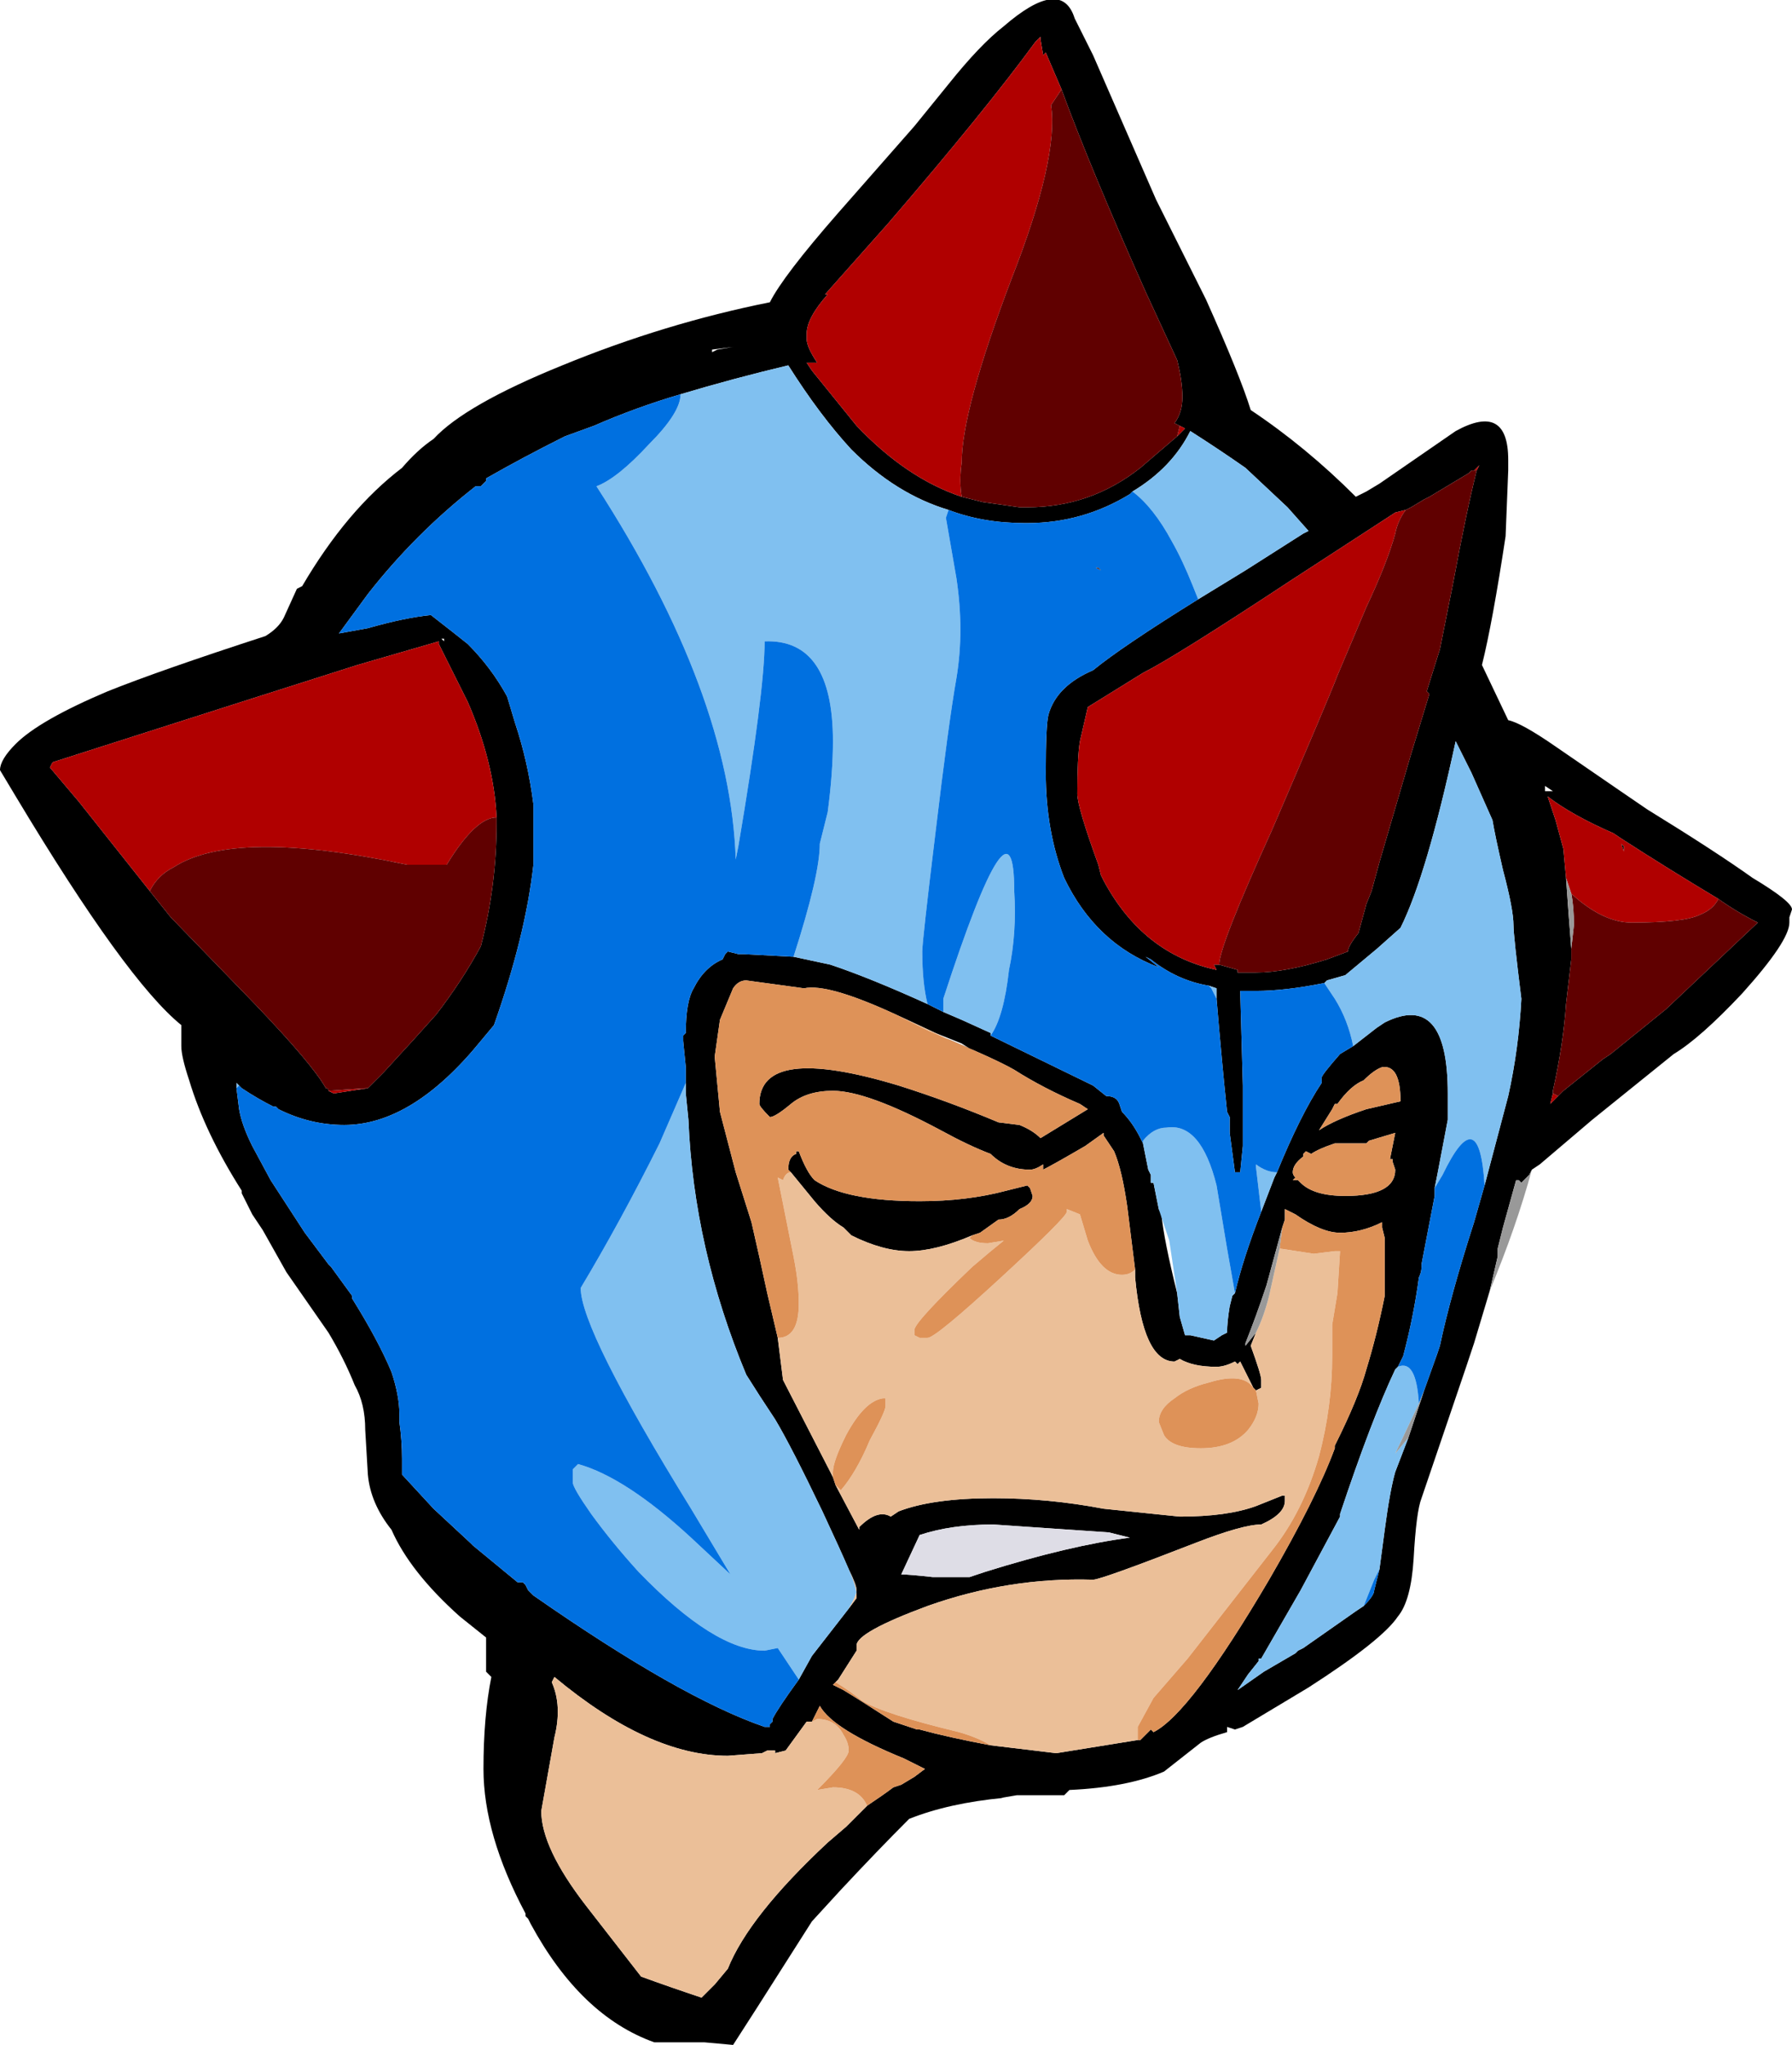 <?xml version="1.0" encoding="UTF-8" standalone="no"?>
<svg xmlns:ffdec="https://www.free-decompiler.com/flash" xmlns:xlink="http://www.w3.org/1999/xlink" ffdec:objectType="frame" height="272.3px" width="238.7px" xmlns="http://www.w3.org/2000/svg">
  <g transform="matrix(1.0, 0.0, 0.0, 1.0, 115.15, 156.8)">
    <use ffdec:characterId="1616" height="38.9" transform="matrix(7.0, 0.0, 0.0, 7.0, -115.15, -156.8)" width="34.1" xlink:href="#shape0"/>
  </g>
  <defs>
    <g id="shape0" transform="matrix(1.0, 0.0, 0.0, 1.0, 16.45, 22.4)">
      <path d="M-3.5 -14.9 Q-4.35 -14.65 -5.15 -14.3 L-5.7 -14.1 Q-6.5 -13.7 -7.2 -13.3 L-7.2 -13.25 -7.3 -13.15 -7.4 -13.15 Q-8.55 -12.25 -9.45 -11.1 L-10.0 -10.35 -9.45 -10.45 Q-8.75 -10.65 -8.25 -10.7 -7.8 -10.35 -7.55 -10.15 -7.1 -9.7 -6.8 -9.15 L-6.65 -8.65 Q-6.4 -7.9 -6.3 -7.1 L-6.3 -5.95 Q-6.45 -4.6 -7.05 -2.9 L-7.3 -2.6 Q-8.6 -1.0 -9.9 -1.0 -10.55 -1.0 -11.15 -1.3 L-11.2 -1.35 -11.25 -1.35 Q-11.55 -1.5 -11.85 -1.7 L-11.95 -1.8 -11.95 -1.7 -11.9 -1.3 Q-11.85 -1.0 -11.65 -0.6 L-11.3 0.05 -10.65 1.05 -10.2 1.65 -10.15 1.7 -9.75 2.25 -9.75 2.3 Q-9.25 3.1 -9.0 3.7 -8.85 4.15 -8.85 4.5 L-8.85 4.65 Q-8.8 5.0 -8.8 5.35 L-8.8 5.65 -8.2 6.3 -7.5 6.95 -7.45 7.0 -6.6 7.7 -6.5 7.7 -6.45 7.75 -6.4 7.85 -6.3 7.95 Q-3.5 9.9 -1.9 10.45 L-1.8 10.45 -1.8 10.4 -1.75 10.35 -1.75 10.3 Q-1.65 10.1 -1.25 9.55 L-1.0 9.1 -0.3 8.2 -0.15 8.0 -0.15 7.95 Q-0.15 7.8 -0.3 7.45 -0.45 7.1 -0.8 6.35 -1.4 5.1 -1.7 4.6 -2.0 4.15 -2.25 3.75 -3.25 1.35 -3.35 -1.1 L-3.4 -1.6 -3.4 -1.8 -3.4 -2.1 -3.45 -2.6 -3.45 -2.7 -3.4 -2.75 Q-3.4 -3.35 -3.25 -3.6 -3.05 -4.0 -2.7 -4.15 L-2.65 -4.25 -2.6 -4.3 -2.4 -4.25 -2.3 -4.25 -1.35 -4.2 -0.65 -4.05 Q0.1 -3.8 1.2 -3.3 L1.5 -3.15 1.85 -3.0 2.4 -2.75 2.4 -2.7 4.35 -1.75 4.6 -1.55 Q4.8 -1.55 4.85 -1.4 L4.9 -1.25 Q5.1 -1.05 5.25 -0.75 L5.3 -0.65 5.4 -0.15 5.45 -0.05 5.45 0.1 5.5 0.1 5.6 0.6 5.65 0.7 Q5.7 1.2 5.95 2.2 L6.0 2.65 6.1 3.0 6.2 3.0 6.65 3.1 6.8 3.0 6.9 2.95 Q6.9 2.75 6.95 2.45 L7.0 2.25 7.05 2.2 Q7.2 1.55 7.55 0.65 L7.8 0.0 7.85 -0.1 Q8.3 -1.2 8.7 -1.8 L8.7 -1.9 Q8.7 -1.95 9.05 -2.35 L9.3 -2.5 9.75 -2.85 9.9 -2.95 Q11.1 -3.55 11.1 -1.6 L11.1 -1.1 10.9 -0.05 10.85 0.2 10.85 0.35 10.6 1.65 10.6 1.7 Q10.6 1.8 10.55 1.9 10.45 2.65 10.25 3.4 L10.15 3.6 10.1 3.65 Q9.65 4.6 9.05 6.4 L9.05 6.45 8.3 7.85 7.55 9.15 7.5 9.15 7.5 9.2 7.3 9.45 7.1 9.75 7.6 9.4 8.2 9.05 8.25 9.0 8.35 8.95 9.35 8.25 9.5 8.15 Q9.7 7.95 9.7 7.85 L9.8 7.45 9.9 6.7 Q10.0 5.95 10.1 5.6 L10.35 4.95 10.65 4.05 10.9 3.35 10.95 3.2 Q11.15 2.25 11.6 0.85 L11.8 0.15 12.25 -1.55 Q12.45 -2.45 12.5 -3.4 12.35 -4.6 12.35 -4.8 12.35 -5.1 12.15 -5.85 12.0 -6.5 11.95 -6.8 L11.55 -7.7 11.25 -8.3 Q10.7 -5.75 10.2 -4.75 L9.75 -4.35 9.15 -3.85 8.8 -3.75 8.75 -3.7 Q8.0 -3.55 7.45 -3.55 L7.15 -3.55 7.2 -1.75 7.2 -0.6 7.15 -0.1 7.05 -0.1 6.95 -0.85 6.95 -1.15 6.9 -1.25 Q6.8 -2.2 6.7 -3.4 L6.7 -3.6 6.55 -3.65 Q5.95 -3.75 5.45 -4.15 L5.35 -4.2 5.6 -4.0 Q4.4 -4.45 3.8 -5.7 3.45 -6.6 3.45 -7.7 3.45 -8.6 3.5 -8.8 3.65 -9.35 4.35 -9.65 4.9 -10.1 6.35 -11.0 L7.25 -11.55 8.35 -12.25 8.45 -12.3 8.05 -12.75 7.25 -13.5 Q6.75 -13.85 6.2 -14.2 5.85 -13.5 5.1 -13.05 L5.05 -13.0 Q4.15 -12.45 3.1 -12.45 L3.05 -12.45 Q2.25 -12.45 1.6 -12.7 0.6 -13.0 -0.25 -13.85 -0.85 -14.5 -1.45 -15.45 -2.5 -15.2 -3.5 -14.9 M3.75 -20.7 L3.45 -21.4 3.4 -21.35 3.35 -21.65 3.35 -21.7 3.25 -21.6 Q2.3 -20.3 0.45 -18.15 L-0.75 -16.8 -0.7 -16.8 Q-1.1 -16.35 -1.1 -16.05 L-1.1 -15.95 Q-1.1 -15.8 -0.9 -15.5 L-1.1 -15.5 -1.0 -15.35 -0.15 -14.3 Q0.8 -13.3 1.85 -12.95 L2.25 -12.85 2.95 -12.75 3.1 -12.75 Q4.3 -12.75 5.25 -13.5 L5.95 -14.1 6.1 -14.25 6.0 -14.3 5.9 -14.35 Q6.05 -14.55 6.05 -14.85 6.05 -15.15 5.95 -15.55 L5.35 -16.85 Q4.3 -19.2 3.75 -20.7 M-2.5 -15.8 L-2.9 -15.75 -2.9 -15.7 -2.8 -15.75 -2.5 -15.8 M11.9 2.15 L11.6 3.15 11.45 3.6 10.6 6.1 Q10.5 6.35 10.45 7.25 10.4 8.05 10.15 8.35 9.85 8.8 8.45 9.7 L7.2 10.45 7.05 10.5 6.9 10.45 6.9 10.55 Q6.55 10.65 6.4 10.75 L5.7 11.3 Q5.0 11.6 3.9 11.65 L3.8 11.75 2.9 11.75 2.6 11.8 2.65 11.8 Q1.6 11.9 0.85 12.2 0.25 12.8 -0.45 13.55 L-1.0 14.15 -2.05 15.8 -2.5 16.5 -3.05 16.45 -4.0 16.45 Q-5.4 15.95 -6.35 14.2 L-6.4 14.1 -6.45 14.05 -6.45 14.0 Q-7.25 12.5 -7.25 11.25 -7.25 10.25 -7.1 9.5 L-7.2 9.4 -7.2 8.75 -7.7 8.35 Q-8.65 7.5 -9.0 6.7 -9.4 6.2 -9.45 5.65 L-9.5 4.8 Q-9.5 4.3 -9.7 3.95 -9.9 3.45 -10.2 2.95 L-11.0 1.8 -11.45 1.0 -11.65 0.7 -11.85 0.3 -11.85 0.25 Q-12.55 -0.85 -12.85 -1.85 -13.0 -2.3 -13.0 -2.5 L-13.0 -2.9 Q-14.05 -3.75 -16.15 -7.25 L-16.45 -7.75 Q-16.45 -7.95 -16.15 -8.25 -15.7 -8.7 -14.4 -9.25 -13.4 -9.65 -11.4 -10.3 -11.15 -10.45 -11.05 -10.65 L-10.8 -11.2 -10.7 -11.25 Q-9.85 -12.7 -8.8 -13.5 -8.5 -13.85 -8.2 -14.05 -7.6 -14.7 -5.75 -15.45 -3.8 -16.25 -1.8 -16.65 -1.55 -17.15 -0.5 -18.35 L0.95 -20.0 1.6 -20.8 Q2.2 -21.55 2.65 -21.9 3.75 -22.85 4.0 -22.05 L4.35 -21.35 5.55 -18.6 6.5 -16.7 Q7.15 -15.25 7.35 -14.6 8.4 -13.9 9.35 -12.95 L9.55 -13.05 9.8 -13.2 11.25 -14.2 Q12.25 -14.75 12.25 -13.65 L12.25 -13.45 12.2 -12.2 Q11.95 -10.55 11.75 -9.75 L12.25 -8.7 Q12.5 -8.65 13.15 -8.2 14.75 -7.1 14.9 -7.0 16.2 -6.2 16.9 -5.7 17.65 -5.25 17.65 -5.1 L17.6 -4.95 17.6 -4.85 Q17.6 -4.5 16.7 -3.5 15.9 -2.65 15.4 -2.35 L13.85 -1.1 12.85 -0.25 12.7 -0.15 12.65 -0.05 12.5 0.1 12.45 0.05 12.4 0.05 12.15 0.95 12.05 1.35 12.05 1.5 11.9 2.15 M-7.0 -6.85 Q-7.05 -7.9 -7.55 -9.05 L-8.1 -10.15 -8.1 -10.2 -9.65 -9.75 -11.85 -9.05 -15.45 -7.9 -15.5 -7.8 -14.95 -7.15 -13.6 -5.45 -13.2 -4.95 -11.6 -3.3 Q-10.5 -2.15 -10.25 -1.7 -10.2 -1.7 -10.2 -1.65 L-10.1 -1.6 -9.45 -1.7 -9.15 -2.0 Q-8.55 -2.65 -8.15 -3.1 -7.65 -3.75 -7.3 -4.4 -7.0 -5.55 -7.0 -6.75 L-7.0 -6.85 M-2.35 -9.2 L-2.35 -9.2 M-2.9 -13.9 L-2.9 -13.9 M-8.0 -10.2 L-8.0 -10.25 -8.05 -10.25 -8.0 -10.2 M0.6 -3.1 Q-0.7 -3.7 -1.15 -3.6 L-2.25 -3.75 Q-2.4 -3.75 -2.5 -3.6 L-2.75 -3.0 -2.85 -2.3 -2.75 -1.25 -2.45 -0.1 -2.15 0.85 Q-2.0 1.5 -1.85 2.2 L-1.65 3.05 -1.55 3.85 -0.65 5.6 -0.6 5.7 -0.55 5.85 -0.1 6.7 -0.1 6.65 Q0.25 6.3 0.5 6.45 L0.65 6.35 Q1.3 6.1 2.45 6.1 3.5 6.1 4.55 6.3 L6.0 6.45 Q6.9 6.45 7.45 6.25 L7.95 6.05 8.0 6.05 8.0 6.15 Q8.0 6.4 7.55 6.6 7.2 6.6 6.3 6.95 4.5 7.65 4.35 7.65 2.75 7.6 1.2 8.15 -0.15 8.65 -0.15 8.9 L-0.15 9.0 -0.5 9.55 -0.55 9.6 -0.6 9.65 Q-0.5 9.7 -0.4 9.75 -0.15 9.9 0.55 10.35 L1.0 10.5 1.05 10.5 Q1.6 10.65 2.4 10.8 L3.65 10.95 5.2 10.7 5.25 10.7 5.45 10.5 5.5 10.55 Q6.2 10.2 7.7 7.65 8.6 6.1 8.95 5.15 L8.95 5.1 Q9.4 4.2 9.55 3.65 9.75 3.0 9.9 2.25 L9.9 1.15 9.85 0.95 9.85 0.85 Q9.45 1.05 9.05 1.05 8.7 1.05 8.2 0.7 L8.0 0.6 8.0 0.8 7.95 0.95 7.65 2.05 Q7.45 2.65 7.25 3.15 L7.25 3.2 7.45 2.95 7.35 3.2 Q7.55 3.75 7.55 3.85 L7.55 4.0 7.45 4.05 7.4 4.0 7.15 3.5 7.1 3.55 7.05 3.5 Q6.85 3.6 6.7 3.6 6.25 3.6 6.0 3.45 L5.9 3.5 Q5.3 3.5 5.15 1.9 L5.15 1.75 5.0 0.55 Q4.9 -0.15 4.75 -0.5 L4.55 -0.8 4.55 -0.85 4.2 -0.6 Q3.6 -0.25 3.4 -0.15 L3.4 -0.25 Q3.25 -0.15 3.15 -0.15 2.7 -0.15 2.4 -0.45 2.0 -0.6 1.45 -0.9 0.05 -1.65 -0.6 -1.65 -1.1 -1.65 -1.4 -1.4 -1.7 -1.15 -1.8 -1.15 -2.0 -1.35 -2.0 -1.4 -2.0 -2.55 0.65 -1.75 1.6 -1.45 2.55 -1.05 L2.95 -1.0 Q3.2 -0.9 3.35 -0.75 L4.25 -1.3 4.1 -1.4 Q3.4 -1.7 2.85 -2.05 2.5 -2.25 1.55 -2.65 L1.65 -2.6 Q1.9 -2.5 2.2 -2.35 2.0 -2.45 1.85 -2.55 L1.35 -2.75 0.6 -3.1 M-1.4 -0.1 L-1.45 -0.15 Q-1.45 -0.4 -1.3 -0.45 L-1.3 -0.5 -1.25 -0.5 Q-1.1 -0.1 -0.95 0.05 -0.35 0.45 1.05 0.45 1.95 0.45 2.7 0.25 L3.1 0.15 3.15 0.2 3.2 0.35 Q3.2 0.5 2.95 0.6 2.75 0.8 2.55 0.8 L2.2 1.05 2.05 1.1 Q1.35 1.4 0.85 1.4 0.35 1.4 -0.25 1.1 L-0.4 0.95 Q-0.65 0.8 -0.95 0.45 L-1.4 -0.1 M11.6 -13.45 L11.55 -13.45 11.5 -13.4 10.75 -12.95 10.65 -12.9 10.4 -12.75 10.3 -12.7 10.1 -12.65 8.1 -11.35 Q5.9 -9.9 5.3 -9.6 L4.25 -8.95 4.1 -8.3 Q4.05 -8.0 4.05 -7.3 4.05 -7.05 4.45 -5.95 L4.5 -5.75 4.55 -5.65 Q5.3 -4.25 6.7 -3.95 L6.65 -4.05 6.75 -4.05 7.1 -3.95 7.1 -3.9 7.45 -3.9 Q8.0 -3.9 8.8 -4.15 L9.2 -4.3 Q9.2 -4.4 9.4 -4.65 L9.55 -5.2 9.65 -5.45 9.8 -6.0 10.4 -8.05 10.75 -9.2 10.7 -9.25 10.95 -10.05 11.2 -11.3 Q11.45 -12.65 11.65 -13.45 L11.7 -13.55 11.6 -13.45 M8.35 -0.4 Q8.15 -0.25 8.15 -0.1 8.15 -0.05 8.2 0.0 L8.15 0.05 8.25 0.05 8.3 0.1 Q8.55 0.35 9.15 0.35 10.1 0.35 10.1 -0.15 L10.05 -0.3 10.05 -0.35 10.0 -0.35 10.1 -0.85 9.6 -0.7 9.55 -0.65 8.95 -0.65 Q8.65 -0.55 8.5 -0.45 L8.4 -0.5 8.35 -0.45 8.35 -0.4 M9.85 -2.1 Q9.7 -2.05 9.5 -1.85 9.25 -1.75 9.0 -1.4 L8.95 -1.4 8.9 -1.3 8.65 -0.9 Q8.95 -1.1 9.55 -1.3 L10.2 -1.45 Q10.2 -2.15 9.85 -2.1 M13.1 -7.35 L12.95 -7.45 12.95 -7.35 13.1 -7.35 M13.45 -4.35 L13.45 -4.15 13.35 -3.3 Q13.3 -2.55 13.1 -1.65 L13.1 -1.6 13.05 -1.4 13.2 -1.55 13.3 -1.65 14.05 -2.25 14.2 -2.35 15.25 -3.2 17.0 -4.85 Q16.6 -5.05 16.25 -5.3 15.25 -5.9 14.4 -6.45 L14.25 -6.55 Q13.45 -6.9 13.0 -7.25 13.05 -7.1 13.15 -6.8 L13.3 -6.25 13.35 -5.7 13.4 -5.0 13.45 -4.35 M14.4 -6.35 L14.45 -6.3 14.45 -6.2 14.4 -6.35 M12.2 -3.4 L12.2 -3.4 M1.1 5.5 L1.1 5.5 M1.05 6.8 L0.7 7.55 Q0.85 7.55 1.3 7.6 L2.0 7.6 2.3 7.5 Q3.9 7.0 5.05 6.85 L4.65 6.75 2.45 6.6 Q1.65 6.6 1.05 6.8 M0.05 11.95 Q0.35 11.75 0.55 11.6 L0.7 11.55 0.95 11.4 1.15 11.25 0.75 11.05 Q-0.6 10.5 -0.85 10.05 L-1.0 10.35 -1.1 10.35 -1.5 10.9 -1.7 10.95 -1.7 10.9 -1.85 10.9 -1.95 10.95 -2.6 11.0 Q-4.1 11.0 -5.9 9.5 L-5.95 9.6 Q-5.75 10.05 -5.9 10.65 L-6.15 12.05 Q-6.15 12.75 -5.3 13.85 L-4.25 15.2 Q-3.7 15.4 -3.1 15.6 L-2.85 15.35 -2.6 15.05 Q-2.2 14.05 -0.7 12.65 L-0.35 12.35 0.05 11.95" fill="#000000" fill-rule="evenodd" stroke="none"/>
      <path d="M1.85 -12.95 Q0.8 -13.3 -0.15 -14.3 L-1.0 -15.35 -1.1 -15.5 -0.9 -15.5 Q-1.1 -15.8 -1.1 -15.95 L-1.1 -16.05 Q-1.1 -16.35 -0.7 -16.8 L-0.75 -16.8 0.45 -18.15 Q2.3 -20.3 3.25 -21.6 L3.35 -21.7 3.35 -21.65 3.4 -21.35 3.45 -21.4 3.75 -20.7 3.55 -20.4 Q3.7 -19.4 2.8 -17.1 1.85 -14.6 1.85 -13.6 1.8 -13.25 1.85 -12.95 M6.0 -14.3 L6.1 -14.25 5.95 -14.1 6.0 -14.3 M-13.6 -5.45 L-14.95 -7.15 -15.5 -7.8 -15.45 -7.9 -11.85 -9.05 -9.65 -9.75 -8.1 -10.2 -8.1 -10.15 -7.55 -9.05 Q-7.05 -7.9 -7.0 -6.85 -7.4 -6.85 -7.95 -5.95 L-8.7 -5.95 Q-12.0 -6.65 -13.15 -5.9 -13.45 -5.75 -13.6 -5.45 M-9.45 -1.7 L-10.1 -1.6 -10.2 -1.65 -9.45 -1.7 M11.6 -13.45 L11.7 -13.55 11.65 -13.45 11.6 -13.45 M6.75 -4.05 L6.65 -4.05 6.7 -3.95 Q5.3 -4.25 4.55 -5.65 L4.5 -5.75 4.45 -5.95 Q4.05 -7.05 4.05 -7.3 4.05 -8.0 4.1 -8.3 L4.25 -8.95 5.3 -9.6 Q5.9 -9.9 8.1 -11.35 L10.1 -12.65 10.3 -12.7 Q10.15 -12.5 10.1 -12.25 9.95 -11.7 9.55 -10.85 9.15 -9.9 9.0 -9.55 8.85 -9.15 7.75 -6.6 6.75 -4.4 6.75 -4.05 M16.25 -5.3 Q16.15 -5.1 15.9 -5.0 15.6 -4.85 14.6 -4.85 14.05 -4.85 13.45 -5.4 L13.35 -5.7 13.3 -6.25 13.15 -6.8 Q13.05 -7.1 13.0 -7.25 13.45 -6.9 14.25 -6.55 L14.4 -6.45 Q15.25 -5.9 16.25 -5.3 M13.1 -1.6 L13.2 -1.55 13.05 -1.4 13.1 -1.6 M14.4 -6.35 L14.45 -6.2 14.45 -6.3 14.4 -6.35" fill="#b00000" fill-rule="evenodd" stroke="none"/>
      <path d="M1.85 -12.95 Q1.8 -13.25 1.85 -13.6 1.85 -14.6 2.8 -17.1 3.7 -19.4 3.55 -20.4 L3.75 -20.7 Q4.3 -19.2 5.35 -16.85 L5.95 -15.55 Q6.05 -15.15 6.05 -14.85 6.05 -14.55 5.9 -14.35 L6.0 -14.3 5.95 -14.1 5.25 -13.5 Q4.3 -12.75 3.1 -12.75 L2.95 -12.75 2.25 -12.85 1.85 -12.95 M-13.6 -5.45 Q-13.45 -5.75 -13.15 -5.9 -12.0 -6.65 -8.7 -5.95 L-7.95 -5.95 Q-7.4 -6.85 -7.0 -6.85 L-7.0 -6.75 Q-7.0 -5.55 -7.3 -4.4 -7.65 -3.75 -8.15 -3.1 -8.55 -2.65 -9.15 -2.0 L-9.45 -1.7 -10.2 -1.65 Q-10.2 -1.7 -10.25 -1.7 -10.5 -2.15 -11.6 -3.3 L-13.2 -4.95 -13.6 -5.45 M10.3 -12.7 L10.4 -12.75 10.65 -12.9 10.75 -12.95 11.5 -13.4 11.55 -13.45 11.6 -13.45 11.65 -13.45 Q11.45 -12.65 11.2 -11.3 L10.95 -10.05 10.7 -9.25 10.75 -9.2 10.4 -8.05 9.8 -6.0 9.65 -5.45 9.55 -5.2 9.4 -4.65 Q9.2 -4.4 9.2 -4.3 L8.8 -4.15 Q8.0 -3.9 7.45 -3.9 L7.1 -3.9 7.1 -3.95 6.75 -4.05 Q6.75 -4.4 7.75 -6.6 8.85 -9.15 9.0 -9.55 9.15 -9.9 9.55 -10.85 9.95 -11.7 10.1 -12.25 10.15 -12.5 10.3 -12.7 M13.45 -5.4 Q14.05 -4.85 14.6 -4.85 15.6 -4.85 15.9 -5.0 16.15 -5.1 16.25 -5.3 16.6 -5.05 17.0 -4.85 L15.25 -3.2 14.2 -2.35 14.05 -2.25 13.3 -1.65 13.2 -1.55 13.1 -1.6 13.1 -1.65 Q13.3 -2.55 13.35 -3.3 L13.45 -4.15 13.45 -4.35 13.5 -4.8 Q13.5 -5.15 13.45 -5.4" fill="#600000" fill-rule="evenodd" stroke="none"/>
      <path d="M-1.35 -4.2 Q-0.85 -5.75 -0.85 -6.35 L-0.7 -6.95 Q-0.6 -7.7 -0.6 -8.3 -0.6 -10.25 -1.9 -10.2 -1.9 -9.25 -2.4 -6.3 L-2.45 -6.05 Q-2.55 -9.2 -5.1 -13.15 -4.7 -13.3 -4.1 -13.95 -3.5 -14.55 -3.5 -14.9 -2.5 -15.2 -1.45 -15.45 -0.85 -14.5 -0.25 -13.85 0.6 -13.0 1.6 -12.7 L1.55 -12.55 1.75 -11.4 Q1.9 -10.4 1.75 -9.5 1.6 -8.65 1.35 -6.55 1.1 -4.5 1.1 -4.3 1.1 -3.7 1.2 -3.3 0.1 -3.8 -0.65 -4.05 L-1.35 -4.2 M-11.85 -1.7 L-11.9 -1.75 -11.95 -1.7 -11.95 -1.8 -11.85 -1.7 M-1.25 9.55 L-1.65 8.95 -1.9 9.0 Q-2.85 9.0 -4.3 7.5 -4.8 6.95 -5.2 6.4 -5.55 5.9 -5.55 5.8 L-5.55 5.55 -5.45 5.45 Q-4.55 5.7 -3.3 6.85 L-2.55 7.55 -3.3 6.3 Q-5.4 2.9 -5.4 2.1 -4.65 0.85 -3.9 -0.65 L-3.4 -1.8 -3.4 -1.6 -3.35 -1.1 Q-3.25 1.35 -2.25 3.75 -2.0 4.15 -1.7 4.6 -1.4 5.1 -0.8 6.35 -0.45 7.1 -0.3 7.45 -0.15 7.75 -0.15 7.85 -0.15 7.95 -0.3 8.2 L-1.0 9.1 -1.25 9.55 M-2.9 -13.9 L-2.9 -13.9 M-2.35 -9.2 L-2.35 -9.2 M5.1 -13.05 Q5.85 -13.5 6.2 -14.2 6.75 -13.85 7.25 -13.5 L8.05 -12.75 8.45 -12.3 8.35 -12.25 7.25 -11.55 6.35 -11.0 6.25 -11.25 Q6.05 -11.75 5.85 -12.1 5.5 -12.75 5.1 -13.05 M6.55 -3.65 L6.7 -3.6 6.7 -3.4 6.6 -3.6 6.55 -3.65 M8.75 -3.7 L8.8 -3.75 9.15 -3.85 9.75 -4.35 10.2 -4.75 Q10.7 -5.75 11.25 -8.3 L11.55 -7.7 11.95 -6.8 Q12.0 -6.5 12.15 -5.85 12.35 -5.1 12.35 -4.8 12.35 -4.6 12.5 -3.4 12.45 -2.45 12.25 -1.55 L11.8 0.15 Q11.7 -1.5 11.0 -0.05 L10.85 0.2 10.85 0.35 10.85 0.2 10.9 -0.05 11.1 -1.1 11.1 -1.6 Q11.1 -3.55 9.9 -2.95 L9.75 -2.85 9.3 -2.5 Q9.2 -3.0 8.95 -3.4 L8.75 -3.7 M10.35 4.95 L10.1 5.6 Q10.0 5.95 9.9 6.7 L9.8 7.45 9.7 7.65 9.5 8.15 9.35 8.25 8.35 8.95 8.25 9.0 8.2 9.05 7.6 9.4 7.1 9.75 7.3 9.45 7.5 9.2 7.5 9.15 7.55 9.15 8.3 7.85 9.05 6.45 9.05 6.4 Q9.65 4.6 10.1 3.65 L10.15 3.6 Q10.5 3.45 10.55 4.3 L10.1 5.25 10.35 4.95 M7.85 -0.1 L7.8 0.0 7.55 0.65 7.45 -0.2 7.45 -0.25 Q7.65 -0.1 7.85 -0.1 M7.05 2.2 L7.0 2.25 6.95 2.45 Q6.9 2.75 6.9 2.95 L6.8 3.0 6.65 3.1 6.2 3.0 6.1 3.0 6.0 2.65 5.95 2.2 5.8 1.2 5.6 0.6 5.5 0.1 5.45 0.1 5.45 -0.05 5.4 -0.15 5.3 -0.65 5.3 -0.7 Q5.5 -0.95 5.75 -0.95 6.4 -1.05 6.7 0.15 6.75 0.45 6.9 1.35 L7.05 2.2 M2.4 -2.7 L2.4 -2.75 1.85 -3.0 1.5 -3.15 1.5 -3.4 Q2.85 -7.55 2.85 -5.45 2.9 -4.65 2.75 -3.95 2.65 -3.05 2.4 -2.7 M12.2 -3.4 L12.2 -3.4" fill="#80c0f0" fill-rule="evenodd" stroke="none"/>
      <path d="M-3.5 -14.9 Q-3.5 -14.55 -4.1 -13.95 -4.7 -13.3 -5.1 -13.15 -2.55 -9.2 -2.45 -6.05 L-2.4 -6.3 Q-1.9 -9.25 -1.9 -10.2 -0.6 -10.25 -0.6 -8.3 -0.6 -7.7 -0.7 -6.95 L-0.85 -6.35 Q-0.85 -5.75 -1.35 -4.2 L-2.3 -4.25 -2.4 -4.25 -2.6 -4.3 -2.65 -4.25 -2.7 -4.15 Q-3.05 -4.0 -3.25 -3.6 -3.4 -3.35 -3.4 -2.75 L-3.45 -2.7 -3.45 -2.6 -3.4 -2.1 -3.4 -1.8 -3.9 -0.65 Q-4.65 0.85 -5.4 2.1 -5.4 2.9 -3.3 6.3 L-2.55 7.55 -3.3 6.85 Q-4.55 5.7 -5.45 5.45 L-5.55 5.55 -5.55 5.8 Q-5.55 5.9 -5.2 6.4 -4.8 6.95 -4.3 7.5 -2.85 9.0 -1.9 9.0 L-1.65 8.95 -1.25 9.55 Q-1.65 10.1 -1.75 10.3 L-1.75 10.35 -1.8 10.4 -1.8 10.45 -1.9 10.45 Q-3.5 9.9 -6.3 7.95 L-6.4 7.85 -6.45 7.75 -6.5 7.7 -6.6 7.7 -7.45 7.0 -7.5 6.95 -8.2 6.3 -8.8 5.65 -8.8 5.35 Q-8.8 5.0 -8.85 4.65 L-8.85 4.5 Q-8.85 4.15 -9.0 3.7 -9.25 3.1 -9.75 2.3 L-9.75 2.25 -10.15 1.7 -10.2 1.65 -10.65 1.05 -11.3 0.05 -11.65 -0.6 Q-11.85 -1.0 -11.9 -1.3 L-11.95 -1.7 -11.9 -1.75 -11.85 -1.7 Q-11.55 -1.5 -11.25 -1.35 L-11.2 -1.35 -11.15 -1.3 Q-10.55 -1.0 -9.9 -1.0 -8.6 -1.0 -7.3 -2.6 L-7.05 -2.9 Q-6.45 -4.6 -6.3 -5.95 L-6.3 -7.1 Q-6.4 -7.9 -6.65 -8.65 L-6.8 -9.15 Q-7.1 -9.7 -7.55 -10.15 -7.8 -10.35 -8.25 -10.7 -8.75 -10.65 -9.45 -10.45 L-10.0 -10.35 -9.45 -11.1 Q-8.55 -12.25 -7.4 -13.15 L-7.3 -13.15 -7.2 -13.25 -7.2 -13.3 Q-6.5 -13.7 -5.7 -14.1 L-5.15 -14.3 Q-4.35 -14.65 -3.5 -14.9 M1.2 -3.3 Q1.1 -3.7 1.1 -4.3 1.1 -4.5 1.35 -6.55 1.6 -8.65 1.75 -9.5 1.9 -10.4 1.75 -11.4 L1.55 -12.55 1.6 -12.7 Q2.25 -12.45 3.05 -12.45 L3.1 -12.45 Q4.15 -12.45 5.05 -13.0 L5.1 -13.05 Q5.5 -12.75 5.85 -12.1 6.05 -11.75 6.25 -11.25 L6.35 -11.0 Q4.9 -10.1 4.35 -9.65 3.65 -9.35 3.5 -8.8 3.45 -8.6 3.45 -7.7 3.45 -6.6 3.8 -5.7 4.4 -4.45 5.6 -4.0 L5.35 -4.2 5.45 -4.15 Q5.95 -3.75 6.55 -3.65 L6.6 -3.6 6.7 -3.4 Q6.8 -2.2 6.9 -1.25 L6.95 -1.15 6.95 -0.85 7.05 -0.1 7.15 -0.1 7.2 -0.6 7.2 -1.75 7.15 -3.55 7.45 -3.55 Q8.0 -3.55 8.75 -3.7 L8.95 -3.4 Q9.2 -3.0 9.3 -2.5 L9.05 -2.35 Q8.7 -1.95 8.7 -1.9 L8.7 -1.8 Q8.3 -1.2 7.85 -0.1 7.65 -0.1 7.45 -0.25 L7.45 -0.2 7.55 0.65 Q7.2 1.55 7.05 2.2 L6.9 1.35 Q6.75 0.45 6.7 0.15 6.4 -1.05 5.75 -0.95 5.5 -0.95 5.3 -0.7 L5.3 -0.65 5.25 -0.75 Q5.1 -1.05 4.9 -1.25 L4.85 -1.4 Q4.8 -1.55 4.6 -1.55 L4.35 -1.75 2.4 -2.7 Q2.65 -3.05 2.75 -3.95 2.9 -4.65 2.85 -5.45 2.85 -7.55 1.5 -3.4 L1.5 -3.15 1.2 -3.3 M11.8 0.15 L11.6 0.85 Q11.15 2.25 10.95 3.2 L10.9 3.35 10.65 4.05 10.55 4.3 Q10.5 3.45 10.15 3.6 L10.25 3.4 Q10.45 2.65 10.55 1.9 10.6 1.8 10.6 1.7 L10.6 1.65 10.85 0.35 10.85 0.2 11.0 -0.05 Q11.7 -1.5 11.8 0.15 M9.8 7.45 L9.7 7.85 Q9.7 7.95 9.5 8.15 L9.7 7.65 9.8 7.45 M4.5 -11.55 L4.4 -11.6 4.45 -11.6 4.5 -11.55" fill="#0070e0" fill-rule="evenodd" stroke="none"/>
      <path d="M4.5 -11.55 L4.45 -11.6 4.4 -11.6 4.5 -11.55" fill="#4f241e" fill-rule="evenodd" stroke="none"/>
      <path d="M0.6 -3.1 L1.35 -2.75 1.65 -2.6 1.55 -2.65 1.2 -2.8 0.6 -3.1 M5.15 1.75 L5.15 1.9 Q5.3 3.5 5.9 3.5 L6.0 3.45 Q6.25 3.6 6.7 3.6 6.85 3.6 7.05 3.5 L7.1 3.55 7.15 3.5 7.4 4.0 Q7.2 3.7 6.55 3.9 6.15 4.0 5.9 4.2 5.6 4.4 5.6 4.65 L5.7 4.9 Q5.85 5.15 6.4 5.15 7.0 5.15 7.3 4.8 7.5 4.55 7.5 4.3 L7.45 4.05 7.55 4.0 7.55 3.85 Q7.55 3.75 7.35 3.2 L7.45 2.95 Q7.6 2.65 7.7 2.25 L7.9 1.35 8.55 1.45 8.95 1.4 9.05 1.4 9.0 2.2 8.9 2.8 8.9 3.4 Q8.9 4.35 8.65 5.3 8.35 6.35 7.75 7.1 L6.15 9.15 5.5 9.9 5.2 10.45 Q5.2 10.6 5.2 10.7 L3.65 10.95 2.4 10.8 Q2.15 10.65 1.8 10.55 0.35 10.2 -0.05 9.95 -0.3 9.75 -0.55 9.6 L-0.5 9.55 -0.15 9.0 -0.15 8.9 Q-0.15 8.65 1.2 8.15 2.75 7.6 4.35 7.65 4.5 7.65 6.3 6.95 7.2 6.6 7.55 6.6 8.0 6.4 8.0 6.15 L8.0 6.05 7.95 6.05 7.45 6.25 Q6.9 6.45 6.0 6.45 L4.55 6.3 Q3.5 6.1 2.45 6.1 1.3 6.1 0.65 6.35 L0.5 6.45 Q0.25 6.3 -0.1 6.65 L-0.1 6.7 -0.55 5.85 -0.45 5.95 Q-0.15 5.6 0.1 5.0 0.4 4.45 0.4 4.35 L0.4 4.2 0.35 4.2 Q0.0 4.25 -0.35 4.9 -0.6 5.4 -0.6 5.6 L-0.6 5.7 -0.65 5.6 -1.55 3.85 -1.65 3.05 Q-1.25 3.05 -1.25 2.4 -1.25 2.0 -1.35 1.5 L-1.65 0.0 -1.55 0.05 Q-1.5 -0.1 -1.4 -0.1 L-0.95 0.45 Q-0.65 0.8 -0.4 0.95 L-0.25 1.1 Q0.35 1.4 0.85 1.4 1.35 1.4 2.05 1.1 L2.0 1.15 Q2.1 1.25 2.35 1.25 L2.65 1.2 Q2.4 1.4 2.05 1.7 0.95 2.75 0.95 2.9 0.95 3.1 0.95 3.0 L1.05 3.05 1.2 3.05 Q1.35 3.05 2.6 1.9 3.85 0.75 3.85 0.65 L3.85 0.6 4.1 0.7 4.25 1.2 Q4.5 1.85 4.9 1.85 5.05 1.85 5.15 1.75 M1.1 5.5 L1.1 5.5 M-1.0 10.35 L-0.9 10.3 Q-0.55 10.3 -0.4 10.6 -0.3 10.75 -0.3 10.9 -0.3 11.05 -0.9 11.65 L-0.6 11.6 Q-0.1 11.6 0.05 11.95 L-0.35 12.35 -0.7 12.65 Q-2.2 14.05 -2.6 15.05 L-2.85 15.35 -3.1 15.6 Q-3.7 15.4 -4.25 15.2 L-5.3 13.85 Q-6.15 12.75 -6.15 12.05 L-5.9 10.65 Q-5.75 10.05 -5.95 9.6 L-5.9 9.5 Q-4.1 11.0 -2.6 11.0 L-1.95 10.95 -1.85 10.9 -1.7 10.9 -1.7 10.95 -1.5 10.9 -1.1 10.35 -1.0 10.35 M-0.3 8.2 Q-0.15 7.95 -0.15 7.85 -0.15 7.75 -0.3 7.45 -0.15 7.8 -0.15 7.95 L-0.15 8.0 -0.3 8.2" fill="#ebbf98" fill-rule="evenodd" stroke="none"/>
      <path d="M-1.65 3.05 L-1.85 2.2 Q-2.0 1.5 -2.15 0.85 L-2.45 -0.1 -2.75 -1.25 -2.85 -2.3 -2.75 -3.0 -2.5 -3.6 Q-2.4 -3.75 -2.25 -3.75 L-1.15 -3.6 Q-0.7 -3.7 0.6 -3.1 L1.2 -2.8 1.55 -2.65 Q2.5 -2.25 2.85 -2.05 3.4 -1.7 4.1 -1.4 L4.25 -1.3 3.35 -0.75 Q3.2 -0.9 2.95 -1.0 L2.55 -1.05 Q1.6 -1.45 0.65 -1.75 -2.0 -2.55 -2.0 -1.4 -2.0 -1.35 -1.8 -1.15 -1.7 -1.15 -1.4 -1.4 -1.1 -1.65 -0.6 -1.65 0.05 -1.65 1.45 -0.9 2.0 -0.6 2.4 -0.45 2.7 -0.15 3.15 -0.15 3.25 -0.15 3.4 -0.25 L3.4 -0.15 Q3.6 -0.25 4.2 -0.6 L4.55 -0.85 4.55 -0.8 4.75 -0.5 Q4.9 -0.15 5.0 0.55 L5.15 1.75 Q5.05 1.85 4.9 1.85 4.5 1.85 4.25 1.2 L4.1 0.7 3.85 0.6 3.85 0.65 Q3.85 0.75 2.6 1.9 1.35 3.05 1.2 3.05 L1.05 3.05 0.95 3.0 Q0.95 3.1 0.95 2.9 0.95 2.75 2.05 1.7 2.4 1.4 2.65 1.2 L2.35 1.25 Q2.1 1.25 2.0 1.15 L2.05 1.1 2.2 1.05 2.55 0.8 Q2.75 0.8 2.95 0.6 3.2 0.5 3.2 0.35 L3.15 0.2 3.1 0.15 2.7 0.25 Q1.95 0.45 1.05 0.45 -0.35 0.45 -0.95 0.05 -1.1 -0.1 -1.25 -0.5 L-1.3 -0.5 -1.3 -0.45 Q-1.45 -0.4 -1.45 -0.15 L-1.4 -0.1 Q-1.5 -0.1 -1.55 0.05 L-1.65 0.0 -1.35 1.5 Q-1.25 2.0 -1.25 2.4 -1.25 3.05 -1.65 3.05 M7.4 4.0 L7.45 4.05 7.5 4.3 Q7.5 4.55 7.3 4.8 7.0 5.15 6.4 5.15 5.85 5.15 5.7 4.9 L5.6 4.65 Q5.6 4.4 5.9 4.2 6.15 4.0 6.55 3.9 7.2 3.7 7.4 4.0 M7.95 0.95 L8.0 0.8 8.0 0.6 8.2 0.7 Q8.7 1.05 9.05 1.05 9.45 1.05 9.85 0.85 L9.85 0.95 9.9 1.15 9.9 2.25 Q9.75 3.0 9.55 3.65 9.4 4.2 8.95 5.1 L8.95 5.15 Q8.6 6.1 7.7 7.65 6.2 10.2 5.5 10.55 L5.45 10.5 5.25 10.7 5.2 10.7 Q5.2 10.6 5.2 10.45 L5.5 9.9 6.15 9.15 7.75 7.1 Q8.35 6.35 8.65 5.3 8.9 4.35 8.9 3.4 L8.9 2.8 9.0 2.2 9.05 1.4 8.95 1.4 8.55 1.45 7.9 1.35 7.95 0.95 M2.4 10.8 Q1.6 10.65 1.05 10.5 L1.0 10.5 0.55 10.35 Q-0.15 9.9 -0.4 9.75 -0.5 9.7 -0.6 9.65 L-0.55 9.6 Q-0.3 9.75 -0.05 9.95 0.35 10.2 1.8 10.55 2.15 10.65 2.4 10.8 M-0.55 5.85 L-0.6 5.7 -0.6 5.6 Q-0.6 5.4 -0.35 4.9 0.0 4.25 0.35 4.2 L0.4 4.2 0.4 4.35 Q0.4 4.45 0.1 5.0 -0.15 5.6 -0.45 5.95 L-0.55 5.85 M8.35 -0.4 L8.35 -0.45 8.4 -0.5 8.5 -0.45 Q8.65 -0.55 8.95 -0.65 L9.55 -0.65 9.6 -0.7 10.1 -0.85 10.0 -0.35 10.05 -0.35 10.05 -0.3 10.1 -0.15 Q10.1 0.35 9.15 0.35 8.55 0.35 8.3 0.1 L8.25 0.05 8.15 0.05 8.2 0.0 Q8.15 -0.05 8.15 -0.1 8.15 -0.25 8.35 -0.4 M9.85 -2.1 Q10.2 -2.15 10.2 -1.45 L9.55 -1.3 Q8.95 -1.1 8.65 -0.9 L8.9 -1.3 8.95 -1.4 9.0 -1.4 Q9.25 -1.75 9.5 -1.85 9.7 -2.05 9.85 -2.1 M-1.0 10.35 L-0.85 10.05 Q-0.6 10.5 0.75 11.05 L1.15 11.25 0.95 11.4 0.7 11.55 0.55 11.6 Q0.35 11.75 0.05 11.95 -0.1 11.6 -0.6 11.6 L-0.9 11.65 Q-0.3 11.05 -0.3 10.9 -0.3 10.75 -0.4 10.6 -0.55 10.3 -0.9 10.3 L-1.0 10.35" fill="#de9258" fill-rule="evenodd" stroke="none"/>
      <path d="M1.05 6.8 Q1.65 6.6 2.45 6.6 L4.65 6.75 5.05 6.85 Q3.9 7.0 2.3 7.5 L2.0 7.6 1.3 7.6 Q0.85 7.55 0.7 7.55 L1.05 6.8" fill="#dedde6" fill-rule="evenodd" stroke="none"/>
      <path d="M12.7 -0.15 Q12.4 0.95 11.9 2.15 L12.05 1.5 12.05 1.35 12.15 0.95 12.4 0.05 12.45 0.05 12.5 0.1 12.65 -0.05 12.7 -0.15 M7.45 2.95 L7.25 3.2 7.25 3.15 Q7.45 2.65 7.65 2.05 L7.95 0.95 7.9 1.35 7.7 2.25 Q7.6 2.65 7.45 2.95 M10.65 4.05 L10.35 4.95 10.1 5.25 10.55 4.3 10.65 4.05 M13.45 -5.4 Q13.5 -5.15 13.5 -4.8 L13.45 -4.35 13.4 -5.0 13.35 -5.7 13.45 -5.4" fill="#999999" fill-rule="evenodd" stroke="none"/>
    </g>
  </defs>
</svg>
